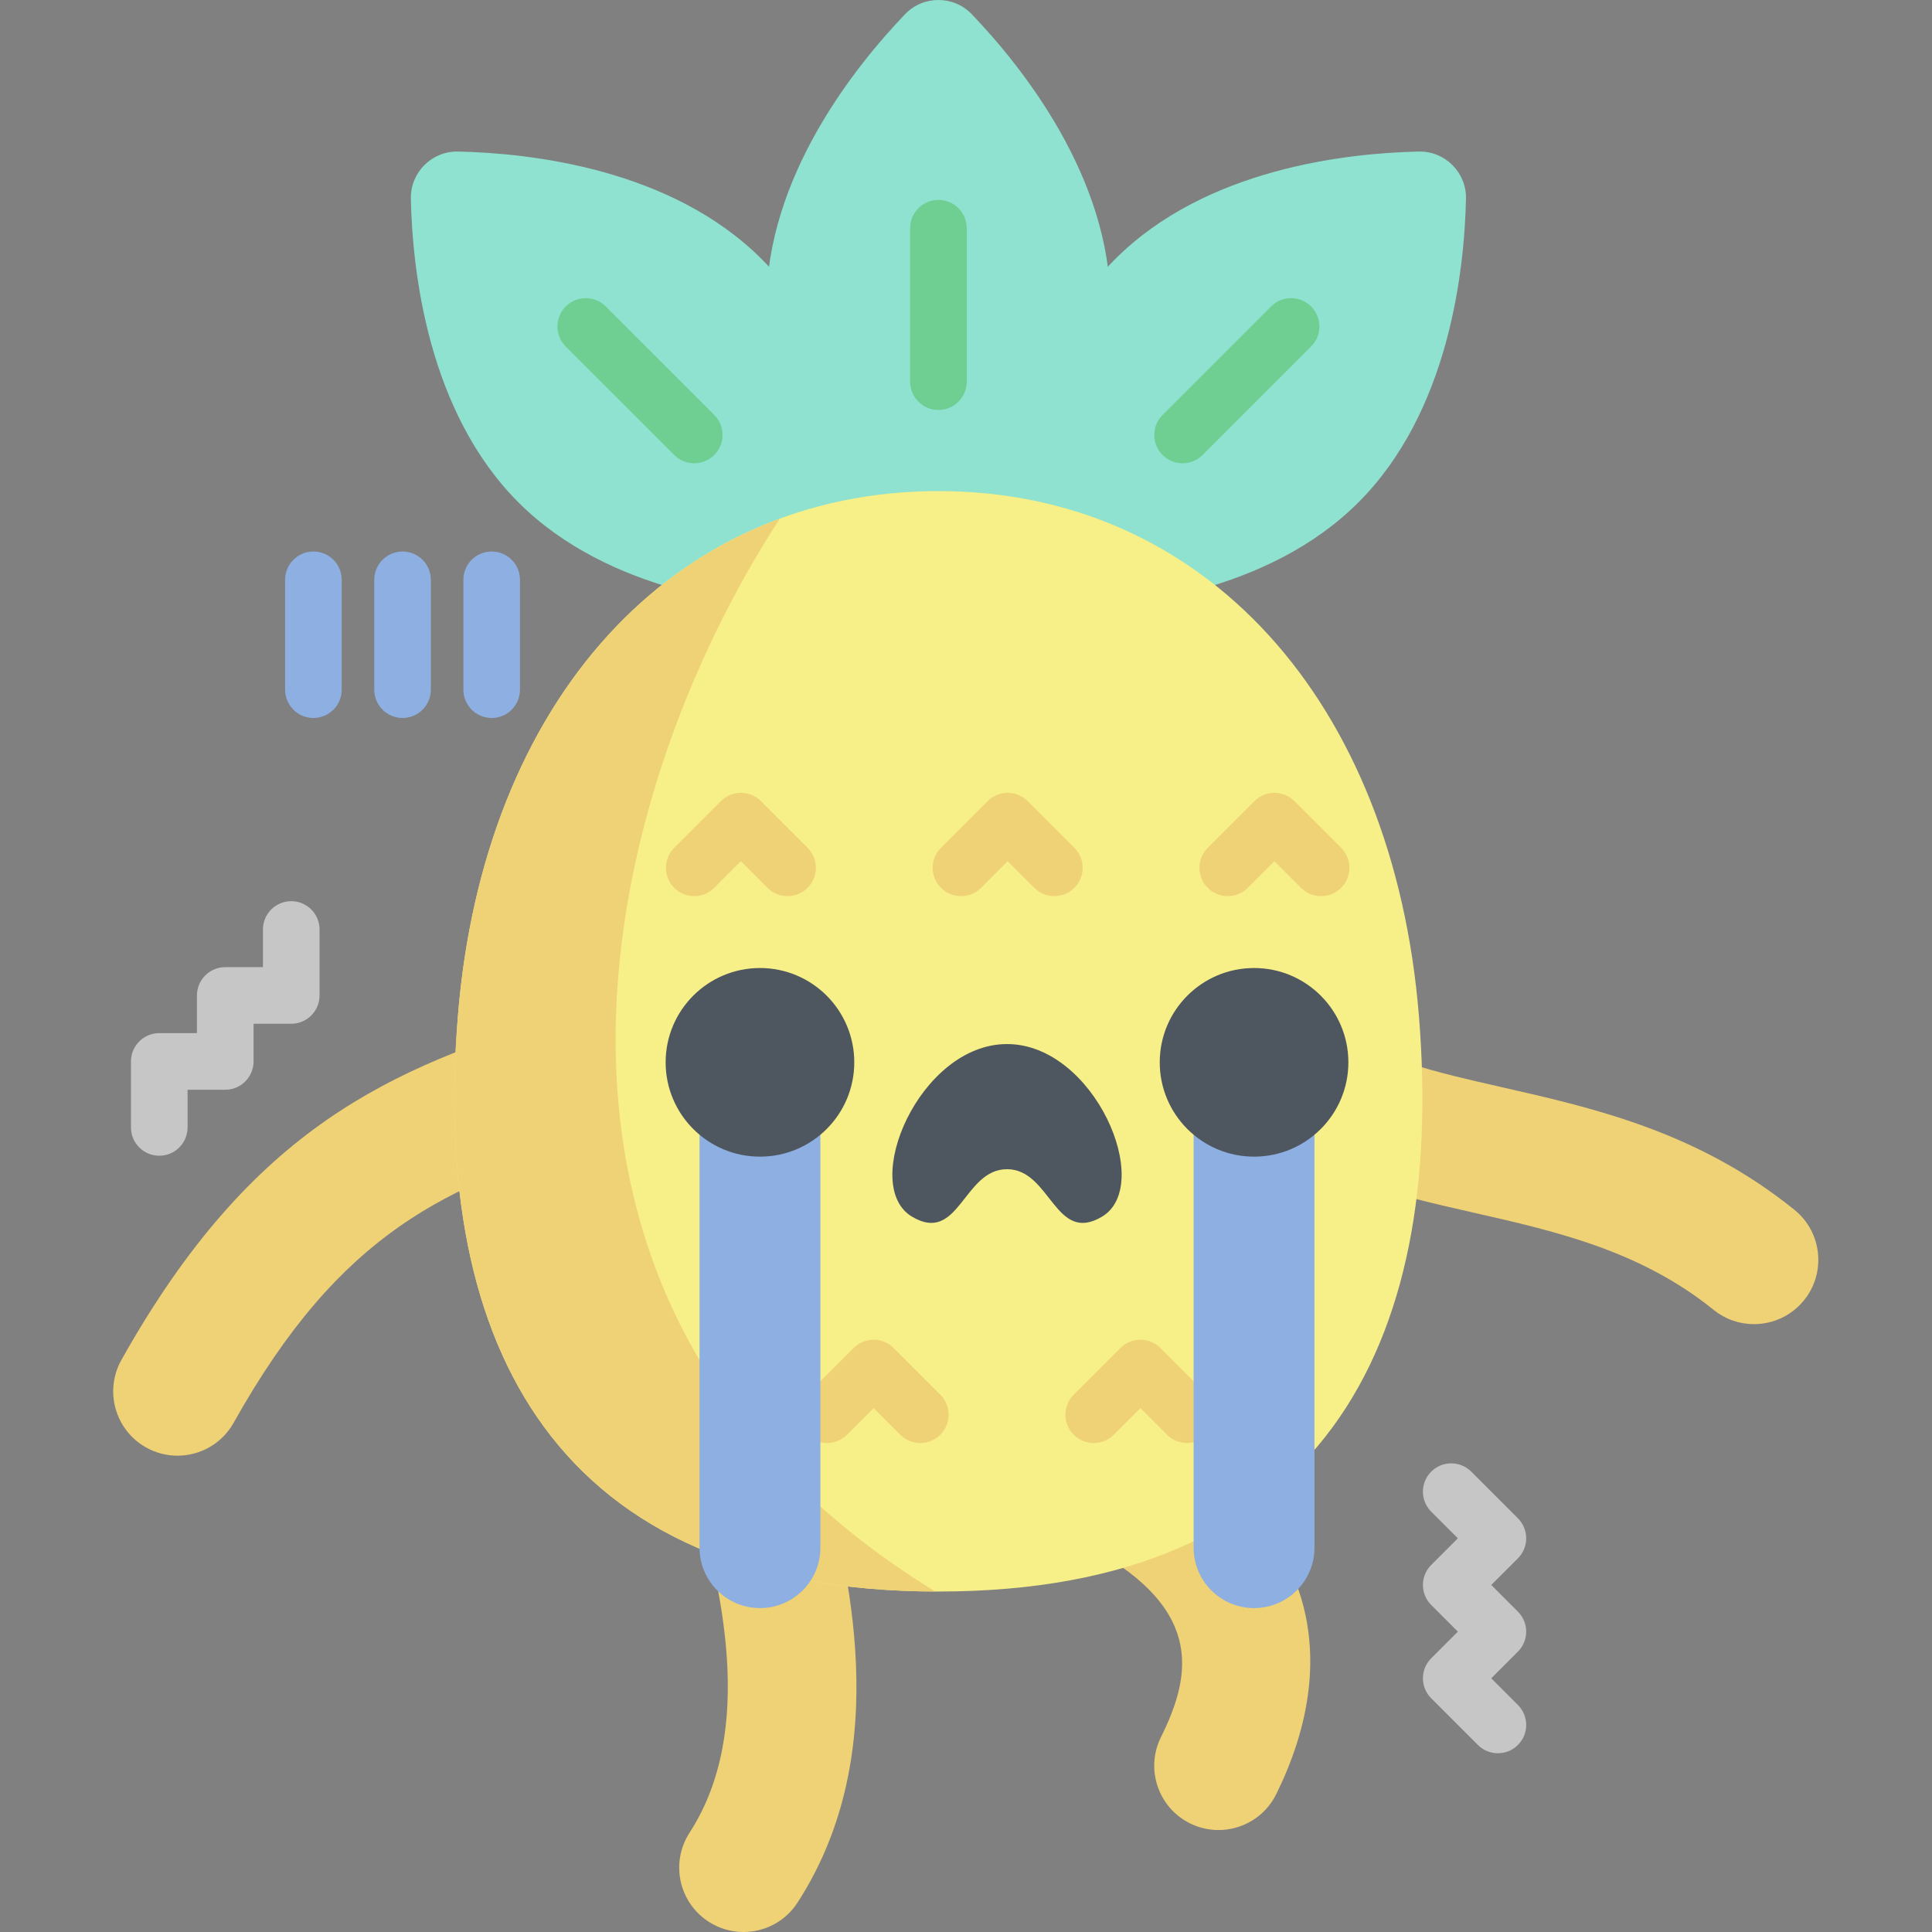 <svg height="512pt" viewBox="-30 0 512 512" width="512pt" xmlns="http://www.w3.org/2000/svg"><rect x="-30" y="0" width="512" height="512" fill="#808080" stroke="none"/><path d="m366.961 464.629c-1.922 0-3.84-.73-5.305-2.195l-12.367-12.367c-2.93-2.93-2.93-7.676 0-10.605l7.062-7.062-7.062-7.062c-2.93-2.93-2.93-7.676 0-10.605l7.062-7.062-7.062-7.062c-2.93-2.93-2.93-7.68.004-10.609 2.926-2.926 7.676-2.926 10.605.004l12.363 12.363c2.93 2.93 2.93 7.68 0 10.609l-7.062 7.059 7.062 7.066c2.93 2.926 2.93 7.676 0 10.605l-7.062 7.062 7.062 7.062c2.93 2.93 2.93 7.676 0 10.605-1.465 1.465-3.383 2.195-5.301 2.195zm0 0" fill="#c6c6c6"/><path d="m12.207 306.281c-4.145 0-7.5-3.359-7.5-7.5v-17.488c0-4.141 3.355-7.5 7.5-7.5h9.988v-9.988c0-4.141 3.355-7.5 7.5-7.5h9.988v-9.984c0-4.145 3.355-7.5 7.5-7.5 4.141 0 7.5 3.355 7.5 7.5v17.484c0 4.145-3.359 7.5-7.5 7.5h-9.988v9.988c0 4.145-3.359 7.5-7.5 7.5h-9.988v9.988c0 4.145-3.359 7.5-7.5 7.5zm0 0" fill="#c6c6c6"/><path d="m167.023 512c-3.172 0-6.383-.887-9.242-2.738-7.898-5.113-10.16-15.664-5.047-23.566 17.922-27.68 7.863-65.797 1.852-88.574l-.086-.328c-2.402-9.102 3.027-18.426 12.129-20.824 9.102-2.398 18.422 3.027 20.824 12.129l.086.328c6.961 26.371 19.918 75.457-6.191 115.789-3.262 5.043-8.734 7.785-14.324 7.785zm0 0" fill="#efd176"/><path d="m292.914 484.98c-2.543 0-5.121-.57-7.555-1.773-8.434-4.18-11.879-14.406-7.699-22.836 8.371-16.891 11.59-34.836-21.273-51.613-8.383-4.281-11.711-14.543-7.43-22.926 4.281-8.383 14.547-11.711 22.926-7.43 18.641 9.52 31.258 20.816 38.578 34.543 12.309 23.094 5.562 46.77-2.266 62.562-2.973 6-9.008 9.473-15.281 9.473zm0 0" fill="#efd176"/><path d="m434.82 350.91c-3.762 0-7.543-1.238-10.699-3.789-19.484-15.738-41.922-20.832-63.625-25.758-19.977-4.535-40.633-9.223-57.031-22.391-7.34-5.891-8.512-16.617-2.621-23.957 5.891-7.336 16.617-8.512 23.957-2.617 10.27 8.246 25.551 11.711 43.242 15.727 24.305 5.52 51.855 11.773 77.5 32.488 7.32 5.914 8.461 16.641 2.547 23.965-3.371 4.164-8.297 6.332-13.27 6.332zm0 0" fill="#efd176"/><path d="m17.027 385.773c-2.816 0-5.676-.699-8.309-2.176-8.211-4.602-11.141-14.984-6.543-23.195 34.605-61.805 71.461-77.242 116.051-91.004 8.992-2.77 18.531 2.266 21.309 11.258 2.773 8.992-2.266 18.531-11.258 21.309-39.668 12.242-67.805 24.082-96.363 75.09-3.125 5.578-8.918 8.719-14.887 8.719zm0 0" fill="#efd176"/><path d="m171.844 68.656c23.973 23.977 28.082 61.305 28.492 80.461.148 6.961-5.543 12.652-12.504 12.504-19.156-.41-56.48-4.52-80.457-28.496s-28.086-61.301-28.492-80.457c-.152-6.961 5.539-12.652 12.5-12.504 19.156.41 56.484 4.52 80.461 28.492zm0 0" fill="#8ee2cf"/><path d="m153.984 122.77c-1.918 0-3.84-.73-5.301-2.195l-28.758-28.754c-2.926-2.93-2.926-7.68 0-10.605 2.93-2.93 7.68-2.93 10.605 0l28.758 28.754c2.93 2.93 2.93 7.676 0 10.605-1.465 1.465-3.383 2.195-5.305 2.195zm0 0" fill="#6fce91"/><path d="m265.539 68.656c-23.977 23.977-28.086 61.305-28.496 80.461-.148 6.961 5.543 12.652 12.504 12.504 19.156-.41 56.484-4.52 80.461-28.496 23.973-23.977 28.082-61.301 28.492-80.457.148-6.961-5.543-12.652-12.504-12.504-19.156.41-56.48 4.52-80.457 28.492zm0 0" fill="#8ee2cf"/><path d="m283.395 122.77c-1.918 0-3.836-.73-5.301-2.195-2.93-2.93-2.93-7.676 0-10.605l28.754-28.754c2.93-2.93 7.676-2.93 10.605 0 2.93 2.93 2.93 7.676 0 10.605l-28.754 28.754c-1.465 1.465-3.383 2.195-5.305 2.195zm0 0" fill="#6fce91"/><path d="m264.277 80.812c0 33.906-23.488 63.207-36.746 77.039-4.816 5.027-12.863 5.027-17.68 0-13.258-13.836-36.746-43.133-36.746-77.039s23.488-63.207 36.746-77.043c4.816-5.027 12.863-5.027 17.68 0 13.258 13.836 36.746 43.137 36.746 77.043zm0 0" fill="#8ee2cf"/><path d="m218.691 108.645c-4.145 0-7.5-3.355-7.5-7.5v-40.664c0-4.145 3.355-7.5 7.5-7.5 4.141 0 7.5 3.355 7.5 7.5v40.664c0 4.141-3.359 7.5-7.5 7.5zm0 0" fill="#6fce91"/><path d="m218.691 130.141c70.336 0 120.613 55.395 127.355 139.285 7.012 87.258-25.812 152.348-127.355 152.348-101.543 0-134.367-65.09-127.355-152.348 6.738-83.891 57.02-139.285 127.355-139.285zm0 0" fill="#f7ef87"/><g fill="#efd176"><path d="m176.645 137.453c-47.758 17.633-80.008 65.98-85.309 131.973-6.992 87.016 25.637 151.98 126.516 152.34-122.445-74.914-89.609-210.078-41.207-284.312zm0 0"/><path d="m224.676 237.48c-1.918 0-3.836-.734-5.301-2.199-2.93-2.926-2.93-7.676-.004-10.605l12.367-12.363c1.406-1.41 3.312-2.199 5.305-2.199 1.988 0 3.895.789 5.301 2.195l12.367 12.367c2.93 2.93 2.93 7.68 0 10.605-2.93 2.93-7.68 2.93-10.605 0l-7.062-7.062-7.062 7.062c-1.465 1.465-3.383 2.199-5.305 2.199zm0 0"/><path d="m320.105 237.48c-1.922 0-3.84-.734-5.305-2.199l-7.062-7.062-7.062 7.062c-2.93 2.93-7.676 2.93-10.605 0-2.93-2.93-2.93-7.676 0-10.605l12.367-12.367c1.406-1.406 3.312-2.195 5.301-2.195 1.992 0 3.898.789 5.305 2.195l12.367 12.367c2.93 2.93 2.93 7.68-.004 10.605-1.461 1.465-3.383 2.199-5.301 2.199zm0 0"/><path d="m178.711 237.48c-1.918 0-3.84-.734-5.305-2.199l-7.062-7.062-7.062 7.062c-2.93 2.93-7.68 2.93-10.605 0-2.93-2.926-2.93-7.676 0-10.605l12.367-12.363c1.402-1.41 3.312-2.199 5.301-2.199s3.898.789 5.305 2.199l12.363 12.363c2.93 2.93 2.93 7.68 0 10.605-1.461 1.465-3.383 2.199-5.301 2.199zm0 0"/><path d="m284.582 382.41c-1.918 0-3.84-.73-5.305-2.195l-7.062-7.062-7.062 7.062c-2.93 2.93-7.676 2.93-10.605 0-2.93-2.93-2.93-7.676 0-10.605l12.367-12.367c1.406-1.406 3.312-2.195 5.301-2.195 1.992 0 3.898.789 5.305 2.195l12.367 12.367c2.926 2.93 2.926 7.68-.004 10.605-1.461 1.465-3.383 2.195-5.301 2.195zm0 0"/><path d="m213.883 382.41c-1.918 0-3.836-.73-5.301-2.195l-7.062-7.062-7.062 7.062c-2.93 2.93-7.68 2.93-10.605 0-2.93-2.93-2.93-7.676 0-10.605l12.363-12.367c1.406-1.406 3.316-2.195 5.305-2.195s3.898.789 5.301 2.195l12.367 12.367c2.93 2.93 2.93 7.68 0 10.605-1.465 1.465-3.383 2.195-5.305 2.195zm0 0"/></g><path d="m187.414 291.996h-32.031v118.148c0 8.848 7.168 16.016 16.016 16.016 8.844 0 16.016-7.168 16.016-16.016zm0 0" fill="#8eafe2"/><path d="m196.391 281.531c0 13.801-11.188 24.992-24.992 24.992-13.805 0-24.996-11.191-24.996-24.992 0-13.805 11.191-24.996 24.996-24.996 13.805 0 24.992 11.191 24.992 24.996zm0 0" fill="#4e5660"/><path d="m286.32 291.996h32.031v118.148c0 8.848-7.168 16.016-16.012 16.016-8.848 0-16.016-7.168-16.016-16.016v-118.148zm0 0" fill="#8eafe2"/><path d="m327.332 281.531c0 13.801-11.191 24.992-24.996 24.992-13.801 0-24.992-11.191-24.992-24.992 0-13.805 11.191-24.996 24.992-24.996 13.805 0 24.996 11.191 24.996 24.996zm0 0" fill="#4e5660"/><path d="m236.867 309.848c11.602 0 12.691 20.031 25.184 12.574 13.902-8.301-2.012-45.734-25.184-45.734-23.172 0-39.086 37.434-25.184 45.734 12.492 7.457 13.582-12.574 25.184-12.574zm0 0" fill="#4e5660"/><path d="m53.055 190.273c-4.141 0-7.5-3.355-7.5-7.5v-29.117c0-4.145 3.359-7.5 7.5-7.5 4.145 0 7.5 3.355 7.5 7.5v29.117c0 4.145-3.355 7.5-7.5 7.5zm0 0" fill="#8eafe2"/><path d="m76.68 190.273c-4.145 0-7.5-3.355-7.5-7.5v-29.117c0-4.145 3.355-7.5 7.5-7.5 4.141 0 7.5 3.355 7.5 7.5v29.117c0 4.145-3.359 7.5-7.5 7.5zm0 0" fill="#8eafe2"/><path d="m100.301 190.273c-4.145 0-7.5-3.355-7.5-7.5v-29.117c0-4.145 3.355-7.5 7.5-7.5 4.141 0 7.5 3.355 7.5 7.5v29.117c0 4.145-3.359 7.5-7.5 7.5zm0 0" fill="#8eafe2"/></svg>